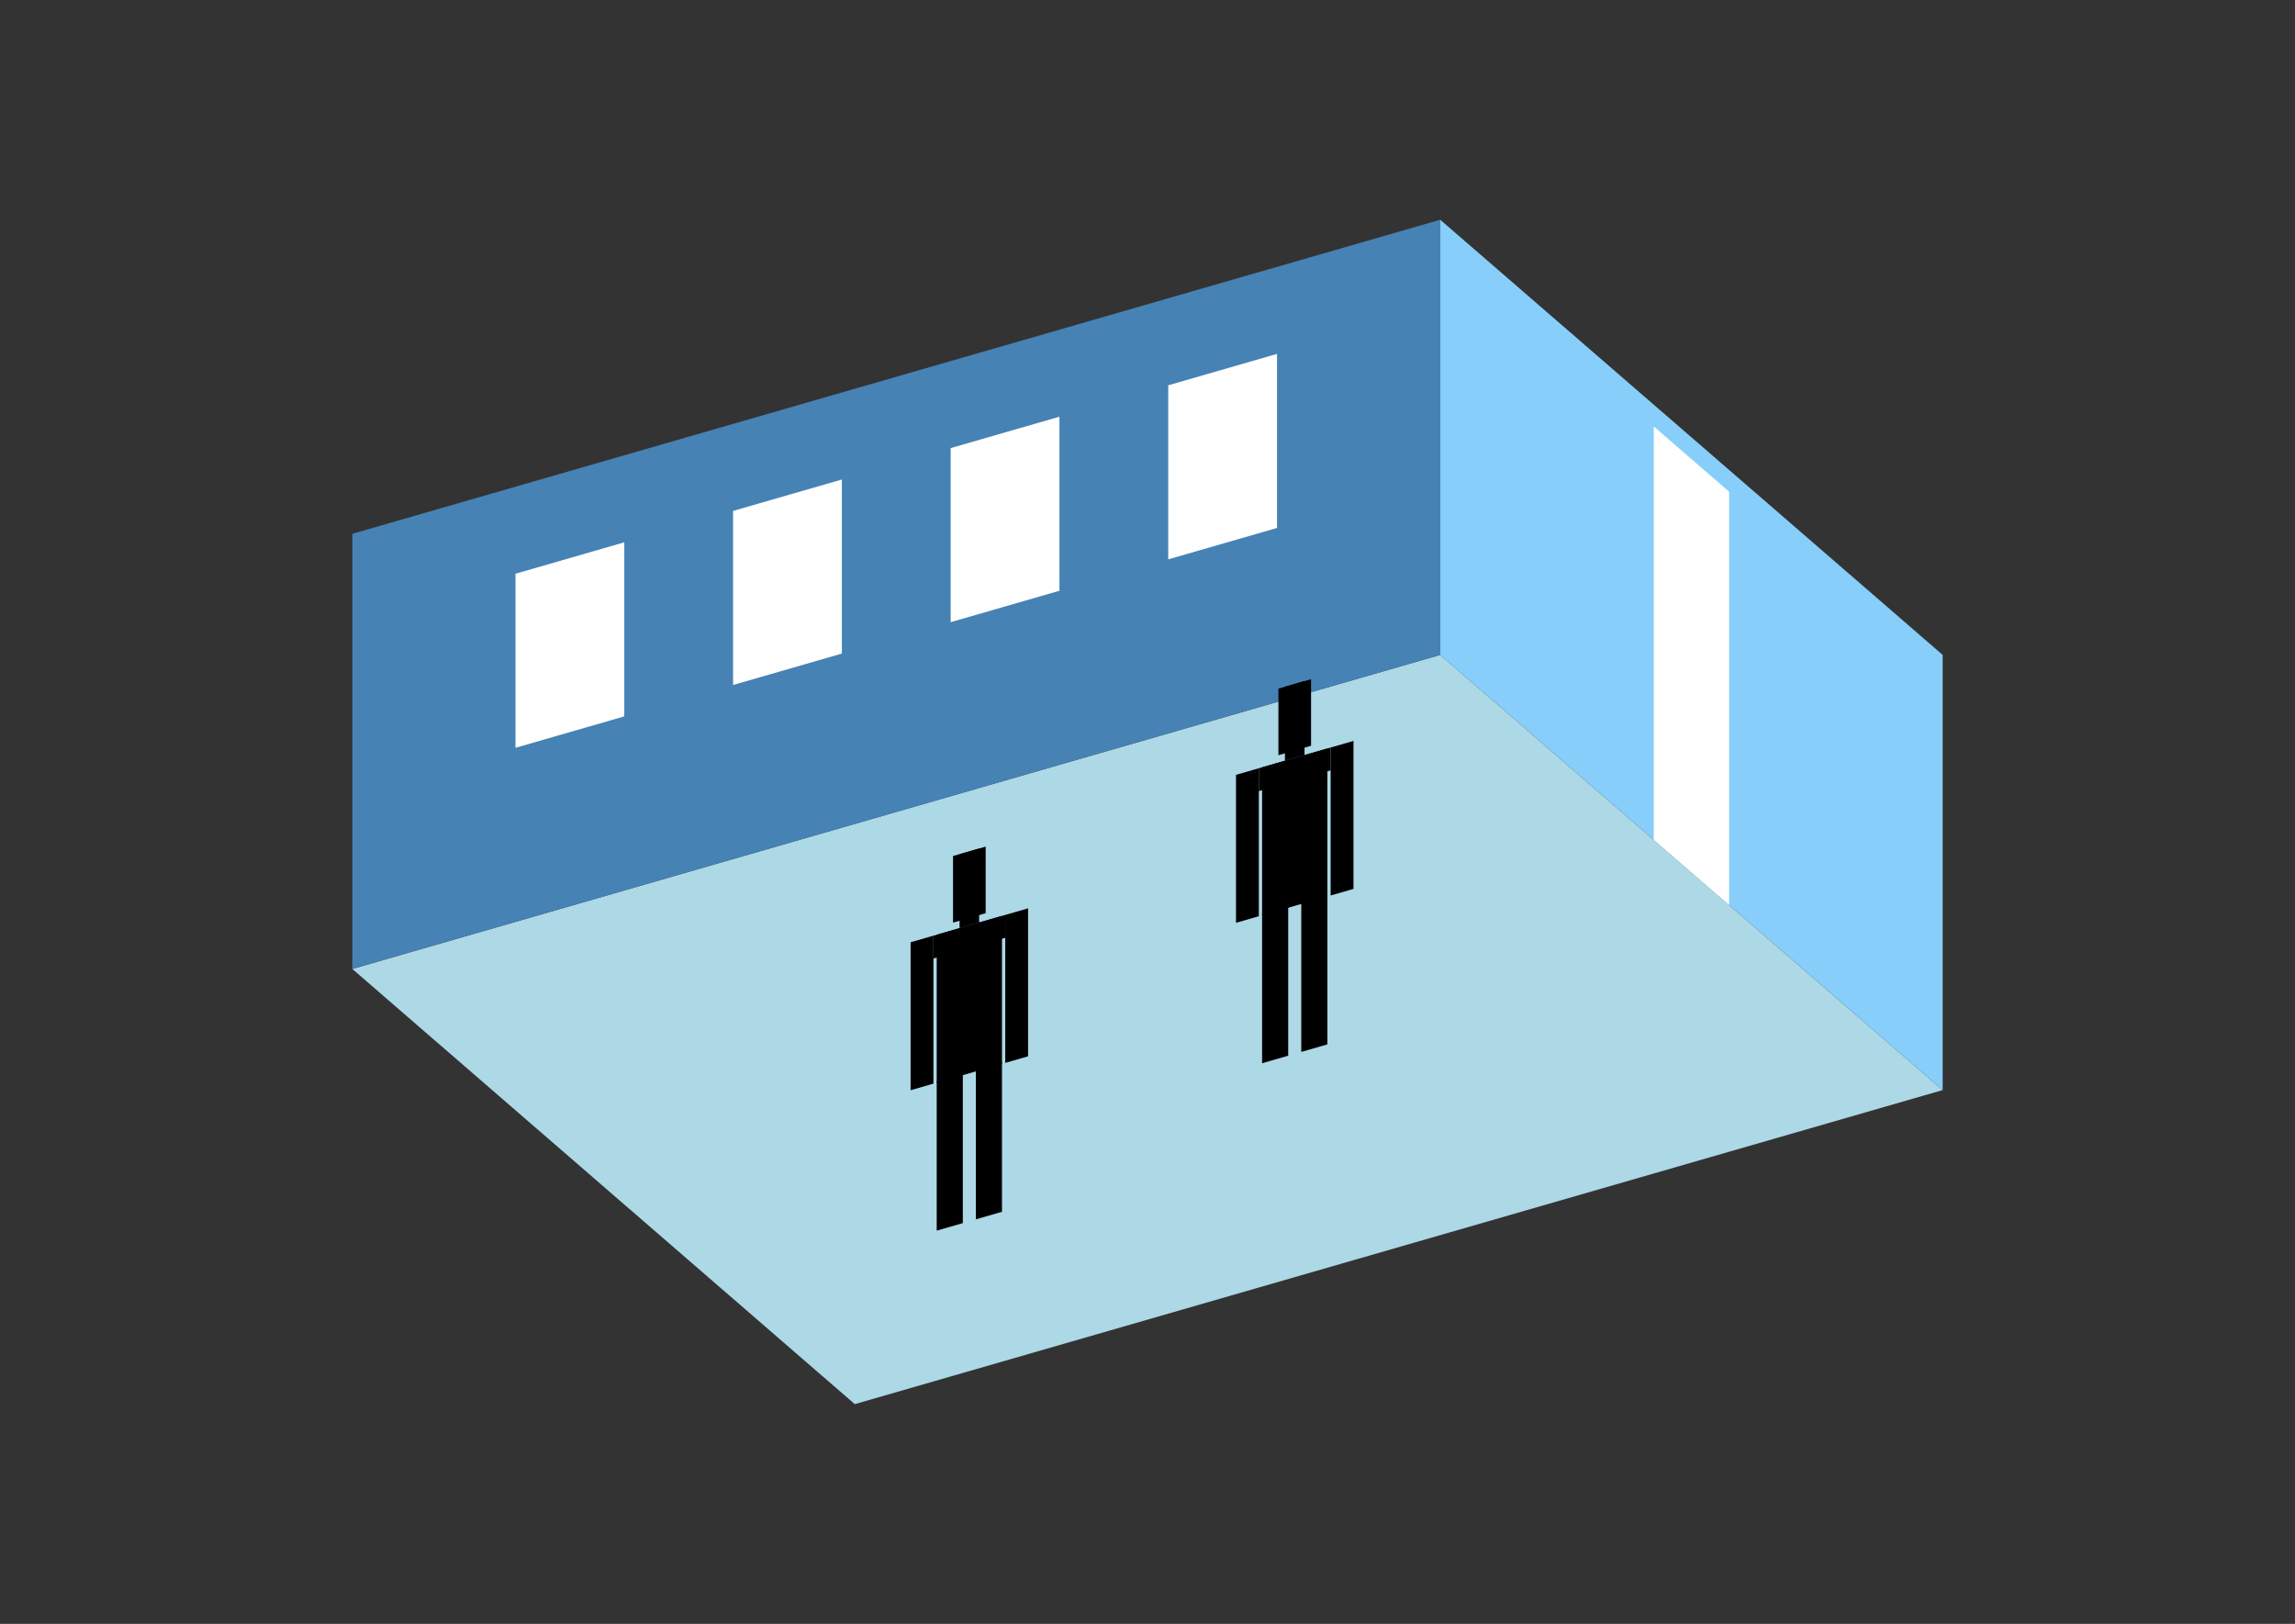 <?xml version="1.0" encoding="UTF-8"?>
<svg
  xmlns="http://www.w3.org/2000/svg"
  width="848"
  height="600"
  style="background-color:white"
>
  <rect width="100%" height="100%" fill="#333333" stroke="none"/>
  <polygon fill="lightblue" points="315.845,518.809 130.182,358.02 532.155,241.98 717.818,402.769" />
  <polygon fill="steelblue" points="130.182,358.02 130.182,197.231 532.155,81.191 532.155,241.98" />
  <polygon fill="lightskyblue" points="717.818,402.769 717.818,241.98 532.155,81.191 532.155,241.98" />
  <polygon fill="white" points="638.911,334.434 638.911,181.684 611.062,157.566 611.062,310.316" />
  <polygon fill="white" points="190.478,276.298 190.478,211.982 230.675,200.378 230.675,264.694" />
  <polygon fill="white" points="270.872,253.09 270.872,188.774 311.07,177.171 311.07,241.486" />
  <polygon fill="white" points="351.267,229.882 351.267,165.567 391.464,153.963 391.464,218.278" />
  <polygon fill="white" points="431.662,206.674 431.662,142.359 471.859,130.755 471.859,195.07" />
  <polygon fill="hsl(360.0,50.0%,52.578%)" points="466.345,392.848 466.345,337.633 475.992,334.848 475.992,390.063" />
  <polygon fill="hsl(360.0,50.0%,52.578%)" points="490.463,385.886 490.463,330.671 480.816,333.455 480.816,388.671" />
  <polygon fill="hsl(360.0,50.0%,52.578%)" points="456.698,340.965 456.698,286.296 465.139,283.859 465.139,338.528" />
  <polygon fill="hsl(360.0,50.0%,52.578%)" points="491.669,330.869 491.669,276.201 500.111,273.764 500.111,328.432" />
  <polygon fill="hsl(360.0,50.0%,52.578%)" points="465.139,292.301 465.139,283.859 491.669,276.201 491.669,284.642" />
  <polygon fill="hsl(360.0,50.0%,52.578%)" points="466.345,338.18 466.345,283.511 490.463,276.549 490.463,331.217" />
  <polygon fill="hsl(360.0,50.0%,52.578%)" points="472.374,279.037 472.374,254.436 484.434,250.955 484.434,275.556" />
  <polygon fill="hsl(360.0,50.0%,52.578%)" points="474.786,281.074 474.786,253.74 482.022,251.651 482.022,278.986" />
  <polygon fill="hsl(360.0,50.0%,46.247%)" points="346.113,454.704 346.113,399.489 355.76,396.704 355.76,451.919" />
  <polygon fill="hsl(360.0,50.0%,46.247%)" points="370.231,447.741 370.231,392.526 360.584,395.311 360.584,450.526" />
  <polygon fill="hsl(360.0,50.0%,46.247%)" points="336.465,402.82 336.465,348.152 344.907,345.715 344.907,400.383" />
  <polygon fill="hsl(360.0,50.0%,46.247%)" points="371.437,392.725 371.437,338.056 379.878,335.62 379.878,390.288" />
  <polygon fill="hsl(360.0,50.0%,46.247%)" points="344.907,354.156 344.907,345.715 371.437,338.056 371.437,346.498" />
  <polygon fill="hsl(360.0,50.0%,46.247%)" points="346.113,400.035 346.113,345.367 370.231,338.405 370.231,393.073" />
  <polygon fill="hsl(360.0,50.0%,46.247%)" points="352.142,340.893 352.142,316.292 364.201,312.811 364.201,337.412" />
  <polygon fill="hsl(360.0,50.0%,46.247%)" points="354.554,342.93 354.554,315.596 361.79,313.507 361.79,340.841" />
</svg>
